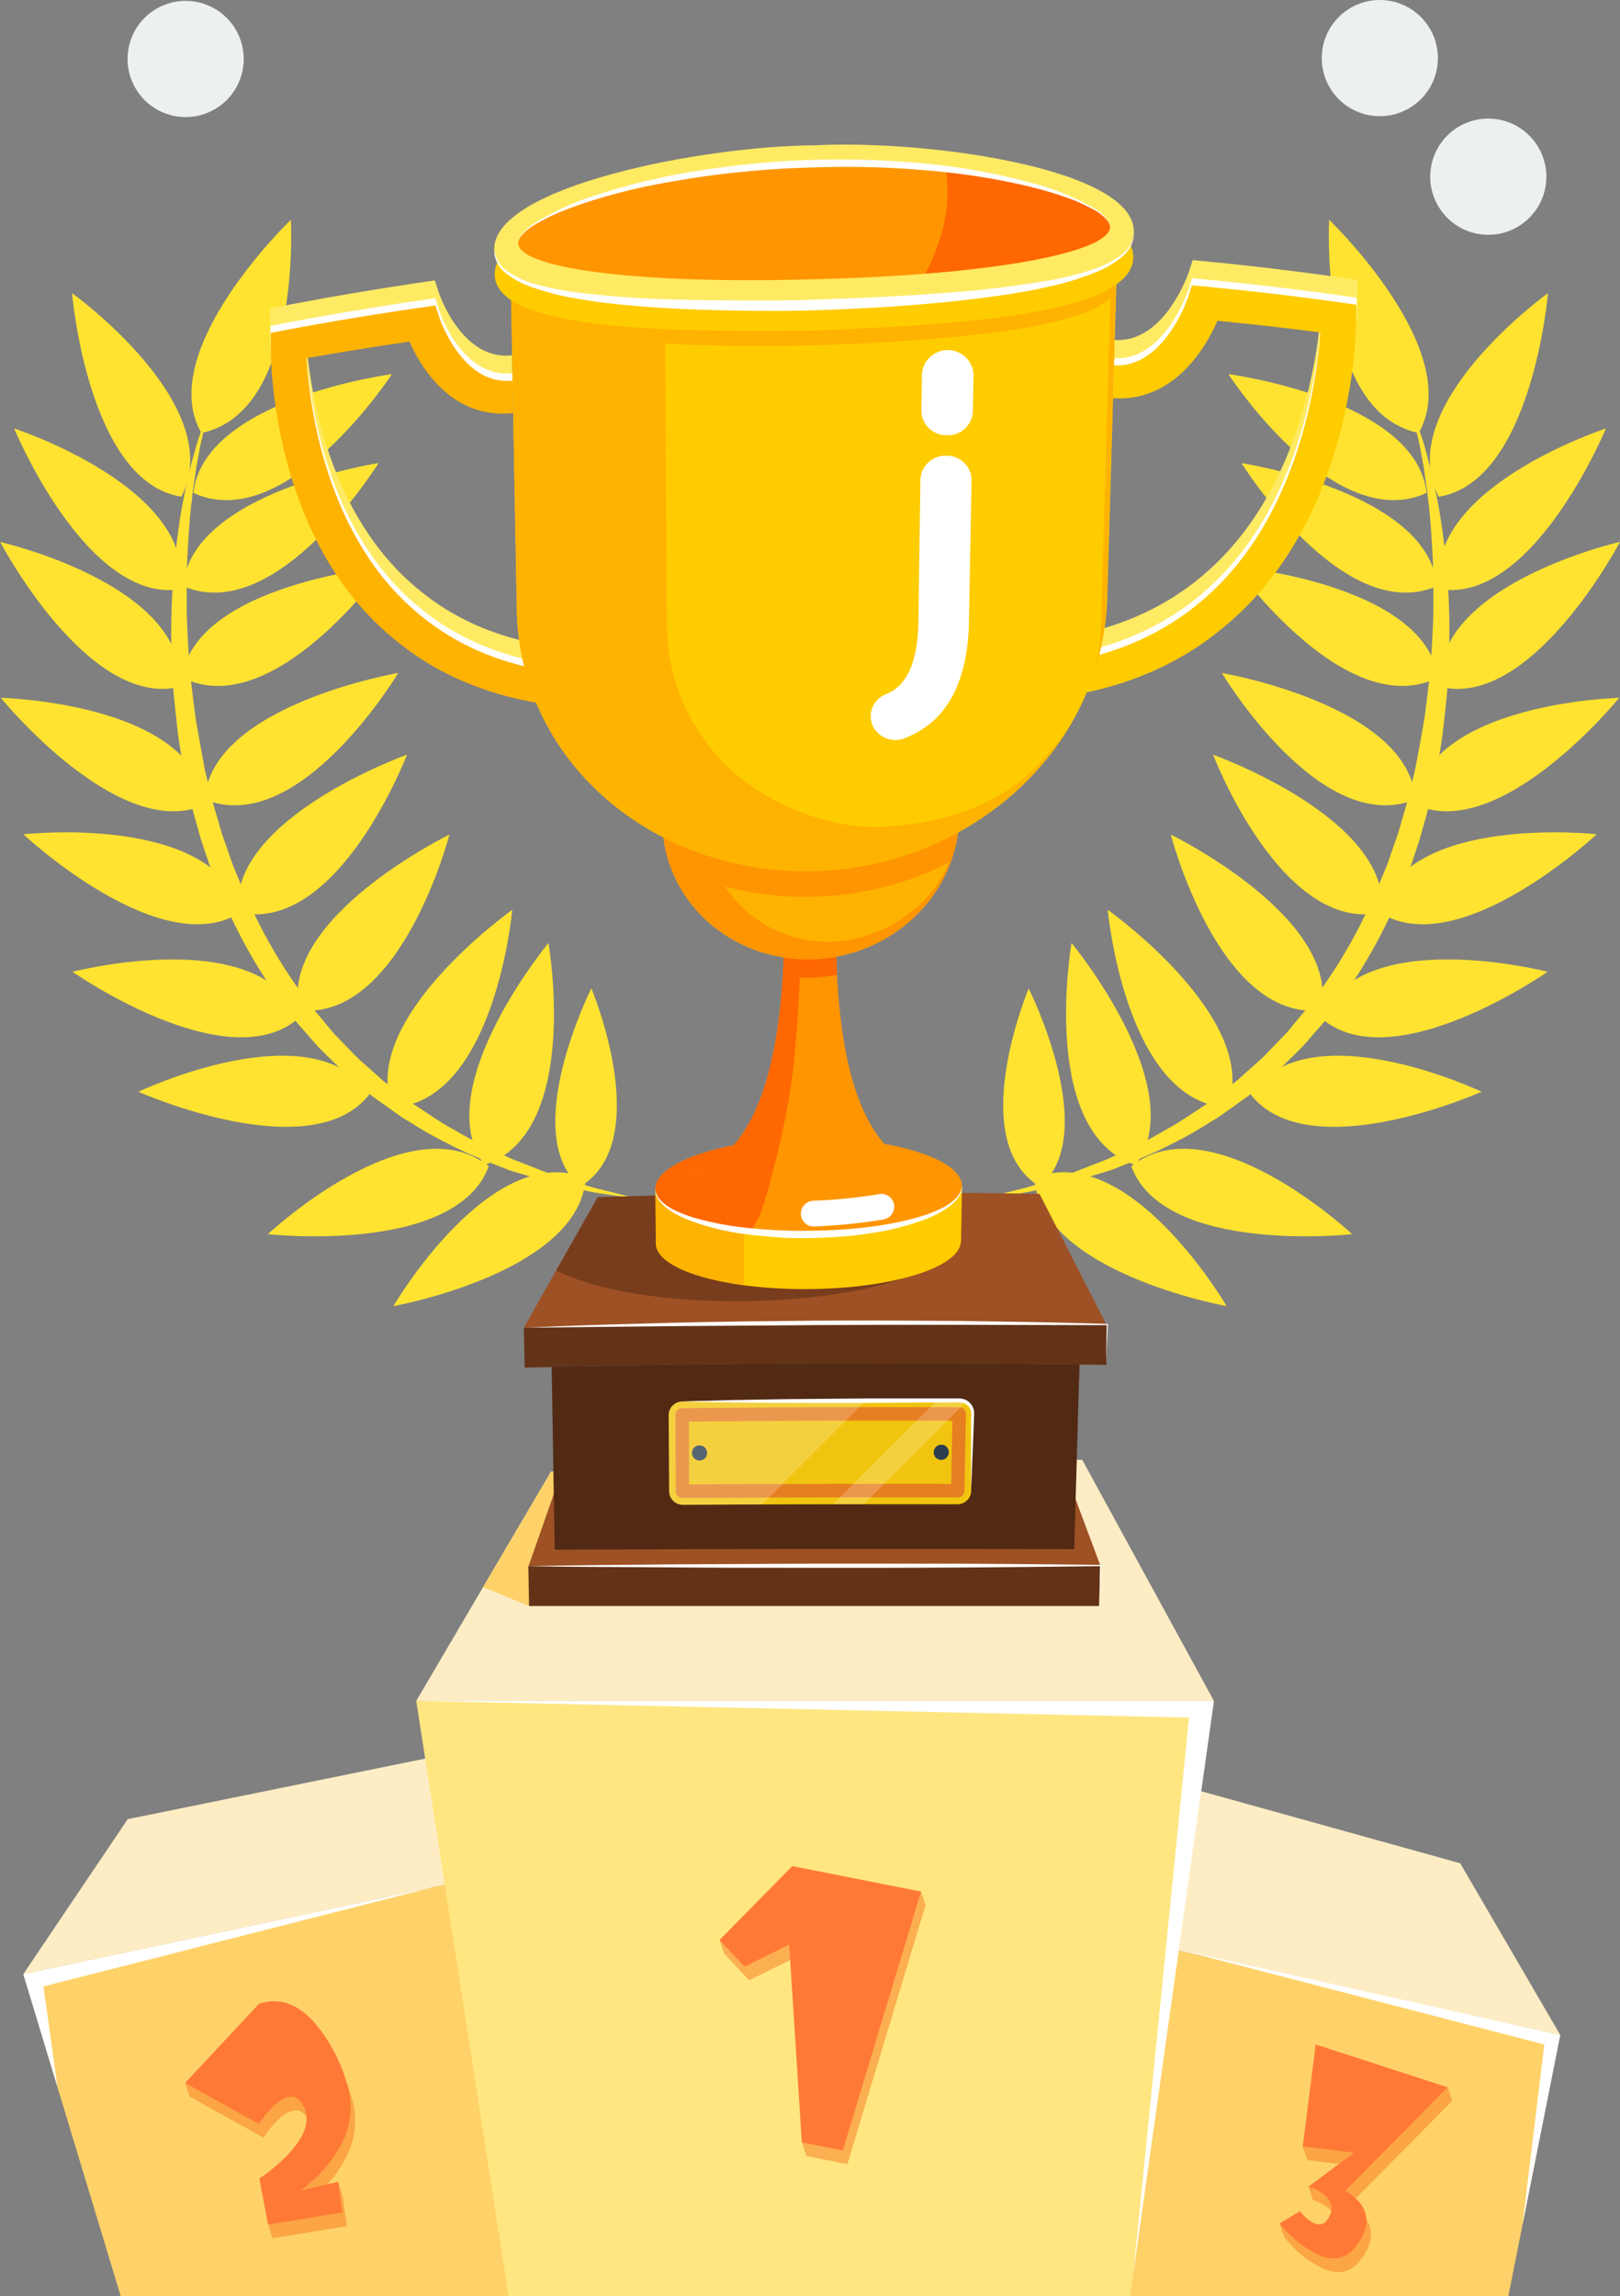 <svg xmlns="http://www.w3.org/2000/svg" viewBox="0 0 355.66 503.95"><rect x="0" y="0" width="355.66" height="503.95" fill="#808080" stroke="none"/><title>trophy</title><g style="isolation:isolate"><g id="Layer_1" data-name="Layer 1"><g style="mix-blend-mode:exclusion"><path d="M357.5,258.15l.68,2.45c.23.8.5,1.79.74,3s.61,2.49.87,4,.64,3.18.88,5,.59,3.81.81,5.94c.54,4.24.83,9.07,1.09,14.31,0,1.31.05,2.65.07,4,0,.68,0,1.37,0,2.07l0,2.1c0,1.42,0,2.85-.05,4.31s-.14,2.94-.21,4.44-.17,3-.31,4.55-.23,3.09-.42,4.66c-.4,3.12-.7,6.32-1.27,9.54s-1.17,6.48-1.82,9.77c-.4,1.63-.81,3.27-1.21,4.91-.22.82-.38,1.66-.62,2.47l-.72,2.46c-.5,1.63-.9,3.3-1.49,4.92s-1.14,3.25-1.7,4.88-1.29,3.2-1.93,4.81l-1,2.4-1.11,2.35a111.93,111.93,0,0,1-10.21,17.88l-3,4.1c-1,1.35-2.13,2.6-3.18,3.89l-1.59,1.92c-.52.65-1.13,1.2-1.69,1.8l-3.4,3.53c-1.14,1.16-2.39,2.17-3.56,3.25l-1.77,1.58-.88.79-.92.72-3.66,2.85c-.61.46-1.2.95-1.81,1.38l-1.88,1.24c-2.49,1.63-4.88,3.3-7.38,4.6a78.53,78.53,0,0,1-7.19,3.82l-3.48,1.64-1.69.79c-.55.26-1.13.45-1.68.67l-6.34,2.48c-2,.76-3.94,1.25-5.69,1.85s-3.39,1.11-4.87,1.52c-3,.72-5.34,1.34-6.95,1.74l-2.47.63,2.52-.36c1.64-.24,4.05-.56,7.12-1.05,1.53-.27,3.19-.69,5-1.08L281,429c1-.25,2-.42,3.05-.78l6.61-2c.58-.19,1.18-.33,1.76-.57l1.77-.71,3.65-1.46a82.06,82.06,0,0,0,7.6-3.5,81.21,81.21,0,0,0,7.82-4.41l2-1.21c.66-.42,1.29-.9,1.94-1.35l3.92-2.8,1-.71.94-.78L325,407.1c1.25-1.09,2.58-2.12,3.8-3.29l3.64-3.59c.59-.62,1.25-1.18,1.81-1.85l1.71-1.95c1.13-1.33,2.34-2.6,3.42-4l3.17-4.26a114.91,114.91,0,0,0,10.8-18.57l1.14-2.45,1-2.51c.65-1.67,1.37-3.32,2-5s1.14-3.39,1.72-5.07,1-3.41,1.5-5.11c1-3.38,1.69-6.83,2.45-10.2.59-3.4,1.25-6.75,1.63-10.09s.76-6.61,1-9.82c.12-1.61.15-3.2.23-4.78s.14-3.12.13-4.66a162.2,162.2,0,0,0-.68-17.24c-.54-5.32-1.19-10.17-2.06-14.42s-1.76-7.92-2.61-10.9c-.39-1.5-.89-2.81-1.26-3.95s-.74-2.11-1.06-2.87C357.82,259,357.5,258.15,357.5,258.15Z" transform="translate(-47.96 -169.05)" fill="#ffe330"/><path d="M359.42,264.07c10.37-18-19.65-46.78-19.65-46.78S337.37,259.54,359.42,264.07Z" transform="translate(-47.96 -169.05)" fill="#ffe330"/><path d="M363.81,278.07c20.54-3.27,24-44.69,24-44.69S353.47,258.08,363.81,278.07Z" transform="translate(-47.96 -169.05)" fill="#ffe330"/><path d="M364.09,298.38c20.56,3.12,36.44-35.3,36.44-35.3S360.29,276.2,364.09,298.38Z" transform="translate(-47.96 -169.05)" fill="#ffe330"/><path d="M364.1,319.78c20.19,5,39.52-31.81,39.52-31.81S362.35,297.34,364.1,319.78Z" transform="translate(-47.96 -169.05)" fill="#ffe330"/><path d="M358.45,345.55c18.81,8.89,45-23.35,45-23.35S361.18,323.21,358.45,345.55Z" transform="translate(-47.96 -169.05)" fill="#ffe330"/><path d="M350.73,369.23c17.44,11.34,47.77-17.08,47.77-17.08S356.44,347.46,350.73,369.23Z" transform="translate(-47.96 -169.05)" fill="#ffe330"/><path d="M338,392.46c15.65,13.7,49.71-10.13,49.71-10.13S346.75,371.72,338,392.46Z" transform="translate(-47.96 -169.05)" fill="#ffe330"/><path d="M322.5,409.21c12.79,16.4,50.74-.56,50.74-.56S335,390.49,322.5,409.21Z" transform="translate(-47.96 -169.05)" fill="#ffe330"/><path d="M296.32,425c7.19,19.52,48.5,14.91,48.5,14.91S313.93,411,296.32,425Z" transform="translate(-47.96 -169.05)" fill="#ffe330"/><path d="M275.05,427.58c1.31,20.76,42.22,28.13,42.22,28.13S295.92,419.17,275.05,427.58Z" transform="translate(-47.96 -169.05)" fill="#ffe330"/><path d="M297.28,424.74C309.68,408,283.21,376,283.21,376S275.91,417.67,297.28,424.74Z" transform="translate(-47.96 -169.05)" fill="#ffe330"/><path d="M276.26,429.48C289.84,417.86,273.8,386,273.8,386S259.71,419.47,276.26,429.48Z" transform="translate(-47.96 -169.05)" fill="#ffe330"/><path d="M317.43,412.12c7.63-19.35-26.27-43.4-26.27-43.4S295,410.87,317.43,412.12Z" transform="translate(-47.96 -169.05)" fill="#ffe330"/><path d="M338,390.77c4.38-20.33-33-38.56-33-38.56S315.58,393.18,338,390.77Z" transform="translate(-47.96 -169.05)" fill="#ffe330"/><path d="M351.36,369.31c2.08-20.69-37.08-34.63-37.08-34.63S329.39,374.21,351.36,369.31Z" transform="translate(-47.96 -169.05)" fill="#ffe330"/><path d="M358.71,344.47c-1.52-20.74-42.5-27.72-42.5-27.72S337.91,353.09,358.71,344.47Z" transform="translate(-47.96 -169.05)" fill="#ffe330"/><path d="M363.72,317.7c-3.15-20.55-44.55-24.28-44.55-24.28S343.67,327.93,363.72,317.7Z" transform="translate(-47.96 -169.05)" fill="#ffe330"/><path d="M363.46,297.68c-1.85-20.71-42.94-27-42.94-27S342.81,306.64,363.46,297.68Z" transform="translate(-47.96 -169.05)" fill="#ffe330"/><path d="M361.17,277.23c-2.31-20.67-43.53-26.07-43.53-26.07S340.72,286.63,361.17,277.23Z" transform="translate(-47.96 -169.05)" fill="#ffe330"/><path d="M94.09,258.15l-.68,2.45c-.23.8-.5,1.79-.74,3s-.61,2.49-.87,4-.64,3.18-.88,5-.6,3.81-.81,5.94c-.55,4.24-.83,9.07-1.09,14.31,0,1.31,0,2.65-.07,4,0,.68,0,1.37,0,2.07l0,2.1c0,1.42,0,2.85.06,4.31s.14,2.94.21,4.44.17,3,.31,4.55.23,3.09.41,4.66c.41,3.12.71,6.32,1.28,9.54S92.38,335,93,338.3c.4,1.63.81,3.27,1.21,4.91.22.82.38,1.66.62,2.47l.72,2.46c.5,1.63.9,3.3,1.49,4.92s1.13,3.25,1.7,4.88,1.29,3.2,1.93,4.81l1,2.4,1.12,2.35A111.17,111.17,0,0,0,113,385.38l3,4.1c1,1.35,2.13,2.6,3.18,3.89l1.59,1.92c.52.65,1.13,1.2,1.69,1.8q1.71,1.79,3.4,3.53c1.13,1.16,2.38,2.17,3.56,3.25l1.77,1.58.87.79.93.72,3.66,2.85c.61.46,1.2.95,1.81,1.38l1.88,1.24c2.49,1.63,4.88,3.3,7.38,4.6a78.53,78.53,0,0,0,7.19,3.82l3.48,1.64,1.69.79c.55.26,1.13.45,1.68.67l6.33,2.48c2,.76,3.95,1.25,5.7,1.85s3.39,1.11,4.87,1.52c3,.72,5.34,1.34,7,1.74l2.47.63-2.52-.36c-1.64-.24-4.05-.56-7.12-1.05-1.53-.27-3.19-.69-5-1.08l-2.86-.65c-1-.25-2-.42-3-.78l-6.61-2c-.58-.19-1.19-.33-1.76-.57l-1.77-.71-3.65-1.46a80.88,80.88,0,0,1-7.6-3.5,82.56,82.56,0,0,1-7.83-4.41l-2-1.21c-.66-.42-1.29-.9-1.94-1.35l-3.92-2.8-1-.71-.94-.78-1.89-1.61c-1.25-1.09-2.58-2.12-3.8-3.29l-3.64-3.59c-.6-.62-1.25-1.18-1.81-1.85l-1.71-1.95c-1.13-1.33-2.34-2.6-3.42-4s-2.11-2.83-3.17-4.26a114.18,114.18,0,0,1-10.8-18.57l-1.14-2.45-1-2.51c-.65-1.67-1.37-3.32-2-5l-1.72-5.07c-.59-1.68-1-3.41-1.5-5.11-1-3.38-1.69-6.83-2.45-10.2-.59-3.4-1.26-6.75-1.63-10.09s-.76-6.61-1-9.82c-.12-1.61-.16-3.2-.23-4.78s-.14-3.12-.13-4.66a162.2,162.2,0,0,1,.68-17.24c.54-5.32,1.19-10.17,2.06-14.42a110.73,110.73,0,0,1,2.61-10.9c.39-1.5.89-2.81,1.26-3.95s.74-2.11,1.05-2.87Z" transform="translate(-47.96 -169.05)" fill="#ffe330"/><path d="M92.17,264.07c-10.37-18,19.64-46.78,19.64-46.78S114.22,259.54,92.17,264.07Z" transform="translate(-47.96 -169.05)" fill="#ffe330"/><path d="M87.78,278.07c-20.54-3.27-24-44.69-24-44.69S98.12,258.08,87.78,278.07Z" transform="translate(-47.96 -169.05)" fill="#ffe330"/><path d="M87.5,298.38c-20.56,3.12-36.44-35.3-36.44-35.3S91.3,276.2,87.5,298.38Z" transform="translate(-47.96 -169.05)" fill="#ffe330"/><path d="M87.49,319.78C67.29,324.77,48,288,48,288S89.23,297.34,87.49,319.78Z" transform="translate(-47.96 -169.05)" fill="#ffe330"/><path d="M93.14,345.55c-18.81,8.89-45-23.35-45-23.35S90.41,323.21,93.14,345.55Z" transform="translate(-47.96 -169.05)" fill="#ffe330"/><path d="M100.86,369.23c-17.44,11.34-47.77-17.08-47.77-17.08S95.15,347.46,100.86,369.23Z" transform="translate(-47.96 -169.05)" fill="#ffe330"/><path d="M113.58,392.46c-15.65,13.7-49.71-10.13-49.71-10.13S104.84,371.72,113.58,392.46Z" transform="translate(-47.96 -169.05)" fill="#ffe330"/><path d="M129.08,409.21c-12.78,16.4-50.73-.56-50.73-.56S116.58,390.49,129.08,409.21Z" transform="translate(-47.96 -169.05)" fill="#ffe330"/><path d="M155.27,425c-7.19,19.52-48.5,14.91-48.5,14.91S137.66,411,155.27,425Z" transform="translate(-47.96 -169.05)" fill="#ffe330"/><path d="M176.54,427.58c-1.31,20.76-42.22,28.13-42.22,28.13S155.67,419.17,176.54,427.58Z" transform="translate(-47.96 -169.05)" fill="#ffe330"/><path d="M154.31,424.74C141.91,408,168.37,376,168.37,376S175.68,417.67,154.31,424.74Z" transform="translate(-47.96 -169.05)" fill="#ffe330"/><path d="M175.33,429.48c-13.58-11.62,2.46-43.53,2.46-43.53S191.88,419.47,175.33,429.48Z" transform="translate(-47.96 -169.05)" fill="#ffe330"/><path d="M134.16,412.12c-7.63-19.35,26.27-43.4,26.27-43.4S156.63,410.87,134.16,412.12Z" transform="translate(-47.96 -169.05)" fill="#ffe330"/><path d="M113.63,390.77c-4.38-20.33,33-38.56,33-38.56S136,393.18,113.63,390.77Z" transform="translate(-47.96 -169.05)" fill="#ffe330"/><path d="M100.23,369.31c-2.08-20.69,37.08-34.63,37.08-34.63S122.2,374.21,100.23,369.31Z" transform="translate(-47.96 -169.05)" fill="#ffe330"/><path d="M92.88,344.47c1.52-20.74,42.5-27.72,42.5-27.72S113.68,353.09,92.88,344.47Z" transform="translate(-47.96 -169.05)" fill="#ffe330"/><path d="M87.87,317.7c3.15-20.55,44.55-24.28,44.55-24.28S107.92,327.93,87.87,317.7Z" transform="translate(-47.96 -169.05)" fill="#ffe330"/><path d="M88.13,297.68c1.85-20.71,42.94-27,42.94-27S108.78,306.64,88.13,297.68Z" transform="translate(-47.96 -169.05)" fill="#ffe330"/><path d="M90.42,277.23C92.73,256.56,134,251.16,134,251.16S110.87,286.63,90.42,277.23Z" transform="translate(-47.96 -169.05)" fill="#ffe330"/></g><polygon points="342.54 446.61 320.58 408.93 254.69 390.61 255.68 427.44 342.54 446.61" fill="#feedc4"/><polygon points="5.12 433.25 28.04 399.25 113.03 381.95 115.27 409.91 5.12 433.25" fill="#feedc4"/><polygon points="123.87 503.95 115.27 409.91 5.12 433.25 26.5 503.95 123.87 503.95" fill="#fed269"/><polygon points="123.87 503.95 115.27 409.91 80.2 417.34 101 503.95 123.87 503.95" fill="#fed269" opacity="0.5" style="mix-blend-mode:multiply"/><polygon points="331.14 503.95 342.54 446.61 255.68 427.44 245.85 503.95 331.14 503.95" fill="#fed269"/><polygon points="248.1 503.95 266.5 373.28 91.38 373.28 111.65 503.95 248.1 503.95" fill="#ffe681"/><polygon points="266.5 373.28 91.39 373.28 106.06 348.32 120.97 322.99 123.27 322.94 237.59 320.37 266.5 373.28" fill="#feedc4"/><polygon points="123.27 322.94 116.14 352.47 106.06 348.32 120.97 322.99 123.27 322.94" fill="#fed269"/><g opacity="0.5"><path d="M251.16,587.19,234,644l-9-1.76-1-3-1.78-40.42-9.78,4.84-5.5-5.85-1-3L222.9,581.6l27.26,2.59Z" transform="translate(-47.96 -169.05)" fill="#f77720"/></g><g opacity="0.5"><path d="M125,628.9a17.45,17.45,0,0,1-1,13.54,29.4,29.4,0,0,1-9.11,10.37l7.29-4.92,1,3,.92,6.74-16.29,2.65-1-3c2.41-1.64,3.54-10.44,5.19-12.2q5.72-5.93,3.77-10.38c-.89-2.1-2.18-2.87-3.86-2.33-1.86.61-3.9,2.55-6.1,5.82l-16.21-9-1-3c4.49-1.47,25.86-14.36,29.65-9.94A35.86,35.86,0,0,1,125,628.9Z" transform="translate(-47.96 -169.05)" fill="#f77720"/></g><g opacity="0.5"><path d="M366.78,630.14l-22.47,22.7q6.54,3.93,3.84,9.83a13.11,13.11,0,0,1-1.57,2.47q-3.18,4.07-8.4,1.67a24.94,24.94,0,0,1-8.29-6.79l-1-3,5.5.3a8.39,8.39,0,0,0,3,2.62q2.17,1,3.39-1.39,1.91-3.76-3.37-6.18a5.81,5.81,0,0,0-1.19-.41l-1-3,11-4.46-11.25-1.39-1-3,3.84-19.36,28,6.39Z" transform="translate(-47.96 -169.05)" fill="#f77720"/></g><path d="M250.16,584.19,233,641l-9-1.76-2.78-43.42-9.78,4.84-5.5-5.85L221.9,578.6Z" transform="translate(-47.96 -169.05)" fill="#ff7936"/><path d="M124,625.9a17.45,17.45,0,0,1-1,13.54,29.4,29.4,0,0,1-9.11,10.37l8.29-1.92.92,6.74-16.29,2.65-1.91-10.11a36.36,36.36,0,0,0,6.1-5.09q5.72-5.93,3.77-10.38c-.89-2.1-2.18-2.87-3.86-2.33-1.86.61-3.9,2.55-6.1,5.82l-16.21-9,16.22-17.37q6.75-2.21,12.43,4.43A35.86,35.86,0,0,1,124,625.9Z" transform="translate(-47.96 -169.05)" fill="#ff7936"/><path d="M365.78,627.14l-22.47,22.7q6.54,3.93,3.84,9.83a13.11,13.11,0,0,1-1.57,2.47q-3.18,4.07-8.4,1.67a24.94,24.94,0,0,1-8.29-6.79l4.5-2.7a8.39,8.39,0,0,0,3,2.62q2.17,1,3.39-1.39,1.91-3.76-3.37-6.18a5.81,5.81,0,0,0-1.19-.41l10-7.46-11.25-1.39,2.84-22.36Z" transform="translate(-47.96 -169.05)" fill="#ff7936"/><polygon points="91.38 373.28 261.04 376.95 248.85 498.64 266.5 373.28 91.38 373.28" fill="#fff"/><polygon points="259.04 427.95 342.54 446.61 334.26 488.23 339.04 448.7 259.04 427.95" fill="#fff"/><polygon points="12.63 458.09 5.12 433.25 95.09 414.18 9.54 435.96 12.63 458.09" fill="#fff"/><path d="M291.14,460.32q-64-1.36-128.17.12l7.09-12.58q4.53-8,9.11-16.06,48.48-1.53,97-.74Q283.71,445.72,291.14,460.32Z" transform="translate(-47.96 -169.05)" fill="#9e5125"/><path d="M259,439.52c-.16,8.25-21.44,14.78-47.55,15.1-17.73.21-33.21-2.49-41.37-6.76q4.53-8,9.11-16.06,35.55-1.12,71.17-1C255.84,433.27,259,436.28,259,439.52Z" transform="translate(-47.96 -169.05)" fill="#522a14" opacity="0.5" style="mix-blend-mode:multiply"/><path d="M164,512.77q4.91-14,9.88-28.2,52.5-.76,105-.36,5.38,14.27,10.67,28.46Q226.76,512.52,164,512.77Z" transform="translate(-47.96 -169.05)" fill="#9e5125"/><path d="M289.26,521.52H164.11c-.05-2.91-.11-5.83-.16-8.75q62.79-.25,125.58-.1Z" transform="translate(-47.96 -169.05)" fill="#633318"/><path d="M164,512.77c10.46-.2,20.93-.31,31.39-.39s20.93-.09,31.4-.15h15.7l15.7,0,15.7.1,15.69.16h.15v.15l-.41,8.84.14-8.85.13.14-15.69.18-15.7.13-15.7.06-15.7,0c-10.46,0-20.93,0-31.4-.1S174.41,513,164,512.77Z" transform="translate(-47.96 -169.05)" fill="#fff"/><path d="M290.89,468.6q-63.81-.93-127.75.6c-.06-2.92-.11-5.84-.17-8.76q64.07-1.77,128.19-.69Z" transform="translate(-47.96 -169.05)" fill="#633318"/><path d="M163,460.44c5.34-.25,10.68-.43,16-.62l16-.45c5.34-.14,10.68-.23,16-.3l16-.18c10.69-.08,21.37,0,32.06.07l16,.25q8,.15,16,.4h.14v.14l-.41,8.85.14-8.86.13.14-32.05-.07h-16l-16,.06-32,.23Z" transform="translate(-47.96 -169.05)" fill="#fff"/><path d="M283.8,509.05q-57-.18-114.07.12-.33-20.06-.65-40.11,57.9-1.28,115.87-.54Q284.38,488.79,283.8,509.05Z" transform="translate(-47.96 -169.05)" fill="#522a14"/><path d="M284.83,472.93q-57.81-.68-115.68.5c0-1.46-.05-2.91-.07-4.37q57.9-1.28,115.87-.54Z" transform="translate(-47.96 -169.05)" fill="#522a14" opacity="0.5" style="mix-blend-mode:multiply"/><path d="M256.8,478.88q-30.41-.11-60.84.24c-1.63,0-2.88,10.2-2.87,11.83l.06,7.87a2.94,2.94,0,0,0,2.94,2.94q30.15-.17,60.31-.11a3,3,0,0,0,3-3l.15-7.92C259.56,489.13,258.43,478.89,256.8,478.88Z" transform="translate(-47.96 -169.05)" fill="#522a14" opacity="0.5" style="mix-blend-mode:multiply"/><path d="M258.6,476.41q-30.45-.12-60.91.23a3,3,0,0,0-2.93,3q.06,8.37.11,16.73a3,3,0,0,0,2.94,2.94q30.18-.18,60.36-.12a3,3,0,0,0,3-3l.33-16.82A2.91,2.91,0,0,0,258.6,476.41Z" transform="translate(-47.96 -169.05)" fill="#f1c40f"/><path d="M261.16,496.21s0-1.29,0-3.54v-9.33c0-1,0-2,0-3a9.17,9.17,0,0,0,0-1.51,2.59,2.59,0,0,0-.67-1.25,2.47,2.47,0,0,0-1.26-.7,8.41,8.41,0,0,0-1.62-.05l-3.56,0-15.12.12H223.75c-4.82,0-9.33-.07-13.19-.1s-7.08-.12-9.33-.15l-3.54-.08,3.54-.11c2.25,0,5.47-.16,9.33-.22s8.36-.17,13.19-.2l15.12-.13H254l3.55,0h.87a3.88,3.88,0,0,1,.94.11,3.23,3.23,0,0,1,1.61.95,3.32,3.32,0,0,1,.81,1.62,8.35,8.35,0,0,1,0,1.65c0,1-.07,2.05-.1,3-.15,3.86-.28,7.08-.37,9.33S261.16,496.21,261.16,496.21Z" transform="translate(-47.96 -169.05)" fill="#fff"/><path d="M258.2,497.69q-30.19-.07-60.39.12a1.48,1.48,0,0,1-1.48-1.47l-.09-16.73a1.48,1.48,0,0,1,1.46-1.5q30.44-.33,60.87-.22a1.46,1.46,0,0,1,1.45,1.5l-.33,16.82A1.5,1.5,0,0,1,258.2,497.69Zm-58.95-2.85q28.77-.18,57.54-.12.13-6.93.25-13.86-28.92-.11-57.85.19Z" transform="translate(-47.96 -169.05)" fill="#e67e22"/><path d="M256.26,487.79a1.69,1.69,0,0,1-1.68,1.66,1.63,1.63,0,0,1-1.63-1.67,1.69,1.69,0,0,1,1.68-1.67A1.64,1.64,0,0,1,256.26,487.79Z" transform="translate(-47.96 -169.05)" fill="#2c3e50"/><path d="M199.88,487.94a1.66,1.66,0,1,0,1.65-1.67A1.65,1.65,0,0,0,199.88,487.94Z" transform="translate(-47.96 -169.05)" fill="#2c3e50"/><path d="M238.09,476.39q-20.19,0-40.4.25a3,3,0,0,0-2.93,3q.06,8.37.11,16.73a3,3,0,0,0,2.94,2.94c5.82,0,11.63-.05,17.45-.07Z" transform="translate(-47.96 -169.05)" fill="#fff" opacity="0.2" style="mix-blend-mode:overlay"/><path d="M260,476.77a2.84,2.84,0,0,0-1.36-.36h-5l-22.77,22.77h6.71Z" transform="translate(-47.96 -169.05)" fill="#fff" opacity="0.2" style="mix-blend-mode:overlay"/><path d="M263.79,317.39l.15-7.25c20,.41,36.28-4.56,48.5-15.16,21.05-18.06,24.89-48.19,25.63-58.47q-11.26-1.48-22.61-2.62c-2.44,5.57-9.39,17.86-23,17l.21-7.22c11,.7,16.23-14.73,16.28-14.89.28-.88.57-1.76.85-2.64Q328,227.83,346,230.48c0,1.15,0,2.29,0,3.43,0,2-.43,42.89-28.18,66.46C304.05,312.24,285.92,317.84,263.79,317.39Z" transform="translate(-47.96 -169.05)" fill="#ffea63"/><path d="M263.72,321.42c0-2.42.09-4.83.14-7.25,20,.4,36.23-4.59,48.43-15.2,21-18.09,24.87-48.23,25.61-58.51q-11.25-1.47-22.59-2.58c-2.44,5.57-9.38,17.87-22.95,17l.21-7.22c11,.69,16.21-14.75,16.26-14.91.29-.88.57-1.76.85-2.64q18.17,1.67,36.12,4.28c0,1.14,0,2.28,0,3.42,0,2-.44,42.89-28.16,66.51C303.91,316.24,285.81,321.86,263.72,321.42Z" transform="translate(-47.96 -169.05)" fill="#fff"/><path d="M263.68,323l.15-7.25c20,.4,36.21-4.6,48.41-15.22,21-18.1,24.85-48.24,25.59-58.52q-11.25-1.46-22.58-2.56c-2.44,5.56-9.37,17.87-22.93,17l.21-7.23c11,.69,16.2-14.75,16.25-14.91l.84-2.64q18.17,1.65,36.11,4.25c0,1.15,0,2.29,0,3.43,0,2-.43,42.89-28.14,66.52C303.86,317.84,285.77,323.47,263.68,323Z" transform="translate(-47.96 -169.05)" fill="#fc0"/><path d="M188.48,318.82c-22.13,1.28-40.2-3.57-53.81-14.72-27.5-22-27.44-62.1-27.46-64l0-3.36q18-3.54,36.22-6.15c.27.85.55,1.7.82,2.56.05.15,5,15.14,16.12,13.88l.13,7.14c-13.6,1.5-20.41-10.29-22.8-15.65q-11.35,1.69-22.64,3.74c.62,10.05,4.13,39.47,25,56.34,12.1,10,28.33,14.24,48.34,13.05Z" transform="translate(-47.96 -169.05)" fill="#ffea63"/><path d="M188.51,322.82c-22.1,1.25-40.14-3.63-53.73-14.81-27.47-22.05-27.41-62.16-27.43-64.09l0-3.36q18-3.48,36.18-6.07l.81,2.56c0,.16,5,15.15,16.1,13.91,0,2.38.09,4.76.13,7.14-13.58,1.48-20.39-10.32-22.76-15.68q-11.35,1.67-22.62,3.68c.62,10,4.13,39.48,25,56.39,12.08,10,28.29,14.3,48.27,13.13Z" transform="translate(-47.96 -169.05)" fill="#fff"/><path d="M188.53,324.42c-22.09,1.24-40.12-3.65-53.71-14.85-27.45-22.07-27.4-62.18-27.41-64.11,0-1.12,0-2.24,0-3.36q18-3.47,36.16-6c.28.85.55,1.7.82,2.56.05.15,5,15.15,16.09,13.92,0,2.38.09,4.76.13,7.13-13.58,1.48-20.38-10.33-22.75-15.7q-11.34,1.67-22.61,3.66c.62,10.06,4.13,39.49,25,56.42,12.08,10,28.28,14.32,48.25,13.16Z" transform="translate(-47.96 -169.05)" fill="#ffb301"/><path d="M258.94,441.41c-.1,5.82-15.12,10.43-33.55,10.56s-33.4-4.25-33.44-10,15-10.9,33.56-11.06S259.05,435.59,258.94,441.41Z" transform="translate(-47.96 -169.05)" fill="#fc0"/><path d="M211.3,432c-11.46,1.86-19.38,5.7-19.35,9.9s8,7.66,19.35,9.19Z" transform="translate(-47.96 -169.05)" fill="#ffb301"/><path d="M259.17,429.4q-33.65-.27-67.31.6l.09,11.93q33.5-.75,67-.52Q259.06,435.41,259.17,429.4Z" transform="translate(-47.96 -169.05)" fill="#fc0"/><path d="M211.3,429.59q-9.72.17-19.44.41l.09,11.93q9.68-.21,19.35-.35Z" transform="translate(-47.96 -169.05)" fill="#ffb301"/><path d="M259.17,429.4c-.11,5.82-15.2,10.41-33.71,10.57s-33.56-4.18-33.6-10,15-10.95,33.71-11.14S259.28,423.58,259.17,429.4Z" transform="translate(-47.96 -169.05)" fill="#ff9501"/><path d="M212.8,439.32c.72-1.21,1.4-2.44,2-3.71a82.7,82.7,0,0,0,3.2-11.16,22.51,22.51,0,0,1,1.91-5.37c-16,1-28.12,5.74-28.08,10.92C191.89,434.39,200.55,437.92,212.8,439.32Z" transform="translate(-47.96 -169.05)" fill="#ff6701"/><path d="M259.17,429.4a4.16,4.16,0,0,1-.09.82,4.56,4.56,0,0,1-1.09,2.11c-1.33,1.6-3.92,3.2-7.23,4.45a58,58,0,0,1-11.64,2.92c-2.17.32-4.42.61-6.71.77s-4.63.27-7,.3-4.67,0-6.95-.19-4.54-.37-6.71-.66a56.82,56.82,0,0,1-11.61-2.73c-3.29-1.18-5.86-2.73-7.18-4.3a4.59,4.59,0,0,1-1.07-2.07,5,5,0,0,1-.07-.82,4.57,4.57,0,0,0,.16.8,4.64,4.64,0,0,0,1.22,1.88,11.06,11.06,0,0,0,2.92,2,30.3,30.3,0,0,0,4.33,1.65,66.31,66.31,0,0,0,11.5,2.19c2.14.25,4.36.4,6.61.52s4.55.16,6.86.13,4.6-.09,6.86-.24,4.48-.34,6.62-.63a67.53,67.53,0,0,0,11.52-2.38,30.42,30.42,0,0,0,4.36-1.74,11.43,11.43,0,0,0,2.94-2.05,4.86,4.86,0,0,0,1.24-1.91A4.36,4.36,0,0,0,259.17,429.4Z" transform="translate(-47.96 -169.05)" fill="#fff"/><path d="M258.89,426.63q-33.34-.27-66.72.61c8.39-.24,25-.79,27.66-44.08.23-3.71.36-7.73.38-12.09,3.75-.07,7.51-.13,11.27-.16,0,4.36.05,8.38.24,12.09C233.94,426.3,250.5,426.54,258.89,426.63Z" transform="translate(-47.96 -169.05)" fill="#ff9501"/><path d="M231.72,383a34.26,34.26,0,0,1-11.89.16c.23-3.71.36-7.73.38-12.09,3.75-.07,7.51-.13,11.27-.16C231.44,375.27,231.53,379.29,231.72,383Z" transform="translate(-47.96 -169.05)" fill="#ff6701"/><path d="M222.13,403.44c1.1-10.79,1.66-21.61,1.74-32.44l-3.66.07c-.19,55-18.76,55.9-27.91,56.17q12.55-.33,25.14-.5A161.58,161.58,0,0,0,222.13,403.44Z" transform="translate(-47.96 -169.05)" fill="#ff6701"/><path d="M259.23,309.92l-.69,38.39a30.27,30.27,0,0,1-1.82,9.83c-4.48,12.35-16.69,21.23-30.93,21.43s-26.34-8.32-30.69-20.48a29.16,29.16,0,0,1-1.71-9.72q-.13-19.08-.26-38.16Q226.16,309.41,259.23,309.92Z" transform="translate(-47.96 -169.05)" fill="#ffb301"/><path d="M193.13,311.21q.13,19.08.26,38.16a29.16,29.16,0,0,0,1.71,9.72c4.35,12.16,16.46,20.67,30.69,20.48s26.45-9.08,30.93-21.43a30.27,30.27,0,0,0,1.82-9.83l.69-38.39Q226.2,309.41,193.13,311.21Zm37.06,64.5a27,27,0,0,1-27.52-25.88c-.73-14.25,13.26-27.05,27.9-27.24a27.05,27.05,0,0,1,27.52,26.56C258.5,363.49,244.54,375.54,230.19,375.71Z" transform="translate(-47.96 -169.05)" fill="#ff9501"/><path d="M259.23,309.92l-.69,38.39a30.27,30.27,0,0,1-1.82,9.83,68.88,68.88,0,0,1-30.85,7.73,67.41,67.41,0,0,1-30.77-6.78,29.16,29.16,0,0,1-1.71-9.72q-.13-19.08-.26-38.16Q226.16,309.41,259.23,309.92Z" transform="translate(-47.96 -169.05)" fill="#ff9501"/><path d="M225.9,360.23h0c-35.06.42-63.89-24.35-64.48-57.41L160.07,229a716.15,716.15,0,0,1,133.15-3.55q-1.08,37.38-2.17,74.76C290.08,333.63,261,359.58,225.9,360.23Z" transform="translate(-47.96 -169.05)" fill="#fc0"/><path d="M275,337.77c-8.65,8.56-21.3,12.18-33.44,12.74-11.69.52-25-5.08-33.18-12.57a43.54,43.54,0,0,1-14-31.07l-.51-81.15Q176.94,227,160.07,229l1.35,73.85c.59,33.06,29.42,57.83,64.48,57.41h0c24.49-.4,46-13.29,57.1-32.3A54.53,54.53,0,0,1,275,337.77Z" transform="translate(-47.96 -169.05)" fill="#ffb301"/><path d="M292,225.34q-1.17,40.64-2.33,81.26A40.93,40.93,0,0,1,288,316.93a57.65,57.65,0,0,0,3-16.75q1.08-37.38,2.17-74.76Z" transform="translate(-47.96 -169.05)" fill="#ffb301"/><path d="M226.58,238.4c-5.68.1-25.6.56-43.33-1.11-14.46-1.39-23.11-4.26-23.18-8.32s8.48-9.15,23-13.11c17.84-4.91,38-6,43.71-6.07s25.87-.29,43.66,3.66c14.44,3.19,22.94,7.9,22.82,12s-8.8,7.47-23.28,9.63C252.19,237.64,232.27,238.21,226.58,238.4Z" transform="translate(-47.96 -169.05)" fill="#fc0"/><path d="M226.55,244.84c-5.67.11-25.55.54-43.24-1.16-14.42-1.42-23.05-4.31-23.12-8.37s8.45-9.13,22.91-13.05c17.79-4.88,37.88-5.92,43.61-6s25.81-.27,43.55,3.67c14.42,3.17,22.89,7.87,22.78,11.94s-8.79,7.48-23.23,9.65C252.1,244.1,232.22,244.66,226.55,244.84Z" transform="translate(-47.96 -169.05)" fill="#ffb301"/><path d="M226.57,241.62c-24.19.11-69.77,1-70-12.23-.31-13.9,45.69-22.68,70.19-22.83,24.51-1.24,70.42,5,70,19.11C296.34,239.1,250.76,240.5,226.57,241.62Z" transform="translate(-47.96 -169.05)" fill="#fc0"/><path d="M226.6,236c-24.24.11-69.91,1.13-70.14-12.13-.31-13.91,45.79-22.78,70.33-22.93,24.56-1.27,70.56,5.05,70.1,19.14C296.51,233.49,250.84,234.83,226.6,236Z" transform="translate(-47.96 -169.05)" fill="#ffea63"/><path d="M296.89,220.06s0,.13,0,.4,0,.29,0,.48a2.43,2.43,0,0,1-.12.66,7.47,7.47,0,0,1-2.41,3.76A21.55,21.55,0,0,1,288,229a58.25,58.25,0,0,1-9.21,2.83c-3.46.81-7.27,1.5-11.33,2.08s-8.35,1.11-12.81,1.53-9.08.81-13.79,1.07-9.49.5-14.28.65-9.58.13-14.28.09-9.32-.17-13.78-.36-8.75-.47-12.8-.85-7.85-.85-11.3-1.48a56.89,56.89,0,0,1-9.19-2.32A20,20,0,0,1,159,229a6.7,6.7,0,0,1-2.37-3.58,2.09,2.09,0,0,1-.12-.65c0-.2,0-.36,0-.49s0-.39,0-.39l.07.39c0,.12.05.28.08.47a2.07,2.07,0,0,0,.17.62,7,7,0,0,0,2.6,3.26,19.87,19.87,0,0,0,6.27,2.83,67.32,67.32,0,0,0,9.17,1.81,231.22,231.22,0,0,0,24,1.57c4.42.12,9,.13,13.68.15s9.41,0,14.15-.18,9.49-.31,14.16-.56,9.26-.5,13.69-.86a234.77,234.77,0,0,0,24-2.83,70.56,70.56,0,0,0,9.19-2.32,21.33,21.33,0,0,0,6.3-3.19,7.68,7.68,0,0,0,2.63-3.44,2.14,2.14,0,0,0,.18-.64q0-.28.09-.48C296.86,220.19,296.89,220.06,296.89,220.06Z" transform="translate(-47.96 -169.05)" fill="#fff"/><path d="M226.63,230.34c-40.19,1.14-64.83-2.59-64.92-7.93-.1-5,24.5-16.17,65.06-17.46,40.56-1,65,8.85,64.89,13.94C291.51,224.29,266.82,229.36,226.63,230.34Z" transform="translate(-47.96 -169.05)" fill="#ff9501"/><path d="M255.67,206.15c.16,1.41.26,2.83.31,4.24.2,6.14-1.7,12.72-4.87,18.71,25.5-2,40.43-6.06,40.55-10.21C291.77,215.08,278.66,208.93,255.67,206.15Z" transform="translate(-47.96 -169.05)" fill="#ff6701"/><path d="M161.71,222.41a2.53,2.53,0,0,1,.42-1.36,10.54,10.54,0,0,1,3.18-3,60.16,60.16,0,0,1,14.46-6.47,144.07,144.07,0,0,1,21.71-5.1,197.28,197.28,0,0,1,50.58-1.44A137,137,0,0,1,273.71,209a54.9,54.9,0,0,1,14.39,5.73,9.36,9.36,0,0,1,3.15,2.84,2.52,2.52,0,0,1,.41,1.36,2.56,2.56,0,0,0-.49-1.32,9.9,9.9,0,0,0-3.25-2.63,39.24,39.24,0,0,0-6.1-2.69c-2.44-.85-5.26-1.66-8.35-2.42a152.22,152.22,0,0,0-21.58-3.38,205.29,205.29,0,0,0-25.12-.7,211,211,0,0,0-25.14,2.11c-4,.61-7.84,1.26-11.47,2s-7,1.63-10.15,2.55-5.94,1.88-8.39,2.86a40.79,40.79,0,0,0-6.13,3,10.78,10.78,0,0,0-3.28,2.77A2.6,2.6,0,0,0,161.71,222.41Z" transform="translate(-47.96 -169.05)" fill="#fff"/><path d="M244.57,331.45a5.49,5.49,0,0,1-4.87-2.83,5.17,5.17,0,0,1,2.45-7.07l.53-.25c1.84-.85,6.73-3.07,6.91-15.92q.22-15.56.44-31.12a5.48,5.48,0,0,1,5.7-5.19,5.42,5.42,0,0,1,5.53,5.33l-.57,31.11c-.35,19.4-10.12,23.75-13.32,25.23l-.27.12A5.75,5.75,0,0,1,244.57,331.45Z" transform="translate(-47.96 -169.05)" fill="#fff"/><path d="M255.81,264.57a5.42,5.42,0,0,1-5.56-5.3l.11-8.2a5.68,5.68,0,0,1,11.33.16l-.15,8.19A5.47,5.47,0,0,1,255.81,264.57Z" transform="translate(-47.96 -169.05)" fill="#fff"/><path d="M226.61,438.21a2.79,2.79,0,0,1-2.83-2.76,2.88,2.88,0,0,1,2.83-2.88,113.2,113.2,0,0,0,14.45-1.46,2.8,2.8,0,0,1,3.2,2.39,2.86,2.86,0,0,1-2.44,3.2,118.28,118.28,0,0,1-15.16,1.51Z" transform="translate(-47.96 -169.05)" fill="#fff"/><circle cx="88.72" cy="181.99" r="12.75" transform="translate(-111.72 -120.26) rotate(-22.87)" fill="#ecf0f1"/><circle cx="374.73" cy="207.84" r="12.75" transform="translate(88.09 394.68) rotate(-85.17)" fill="#ecf0f1"/><circle cx="302.93" cy="12.75" r="12.75" fill="#ecf0f1"/></g></g></svg>